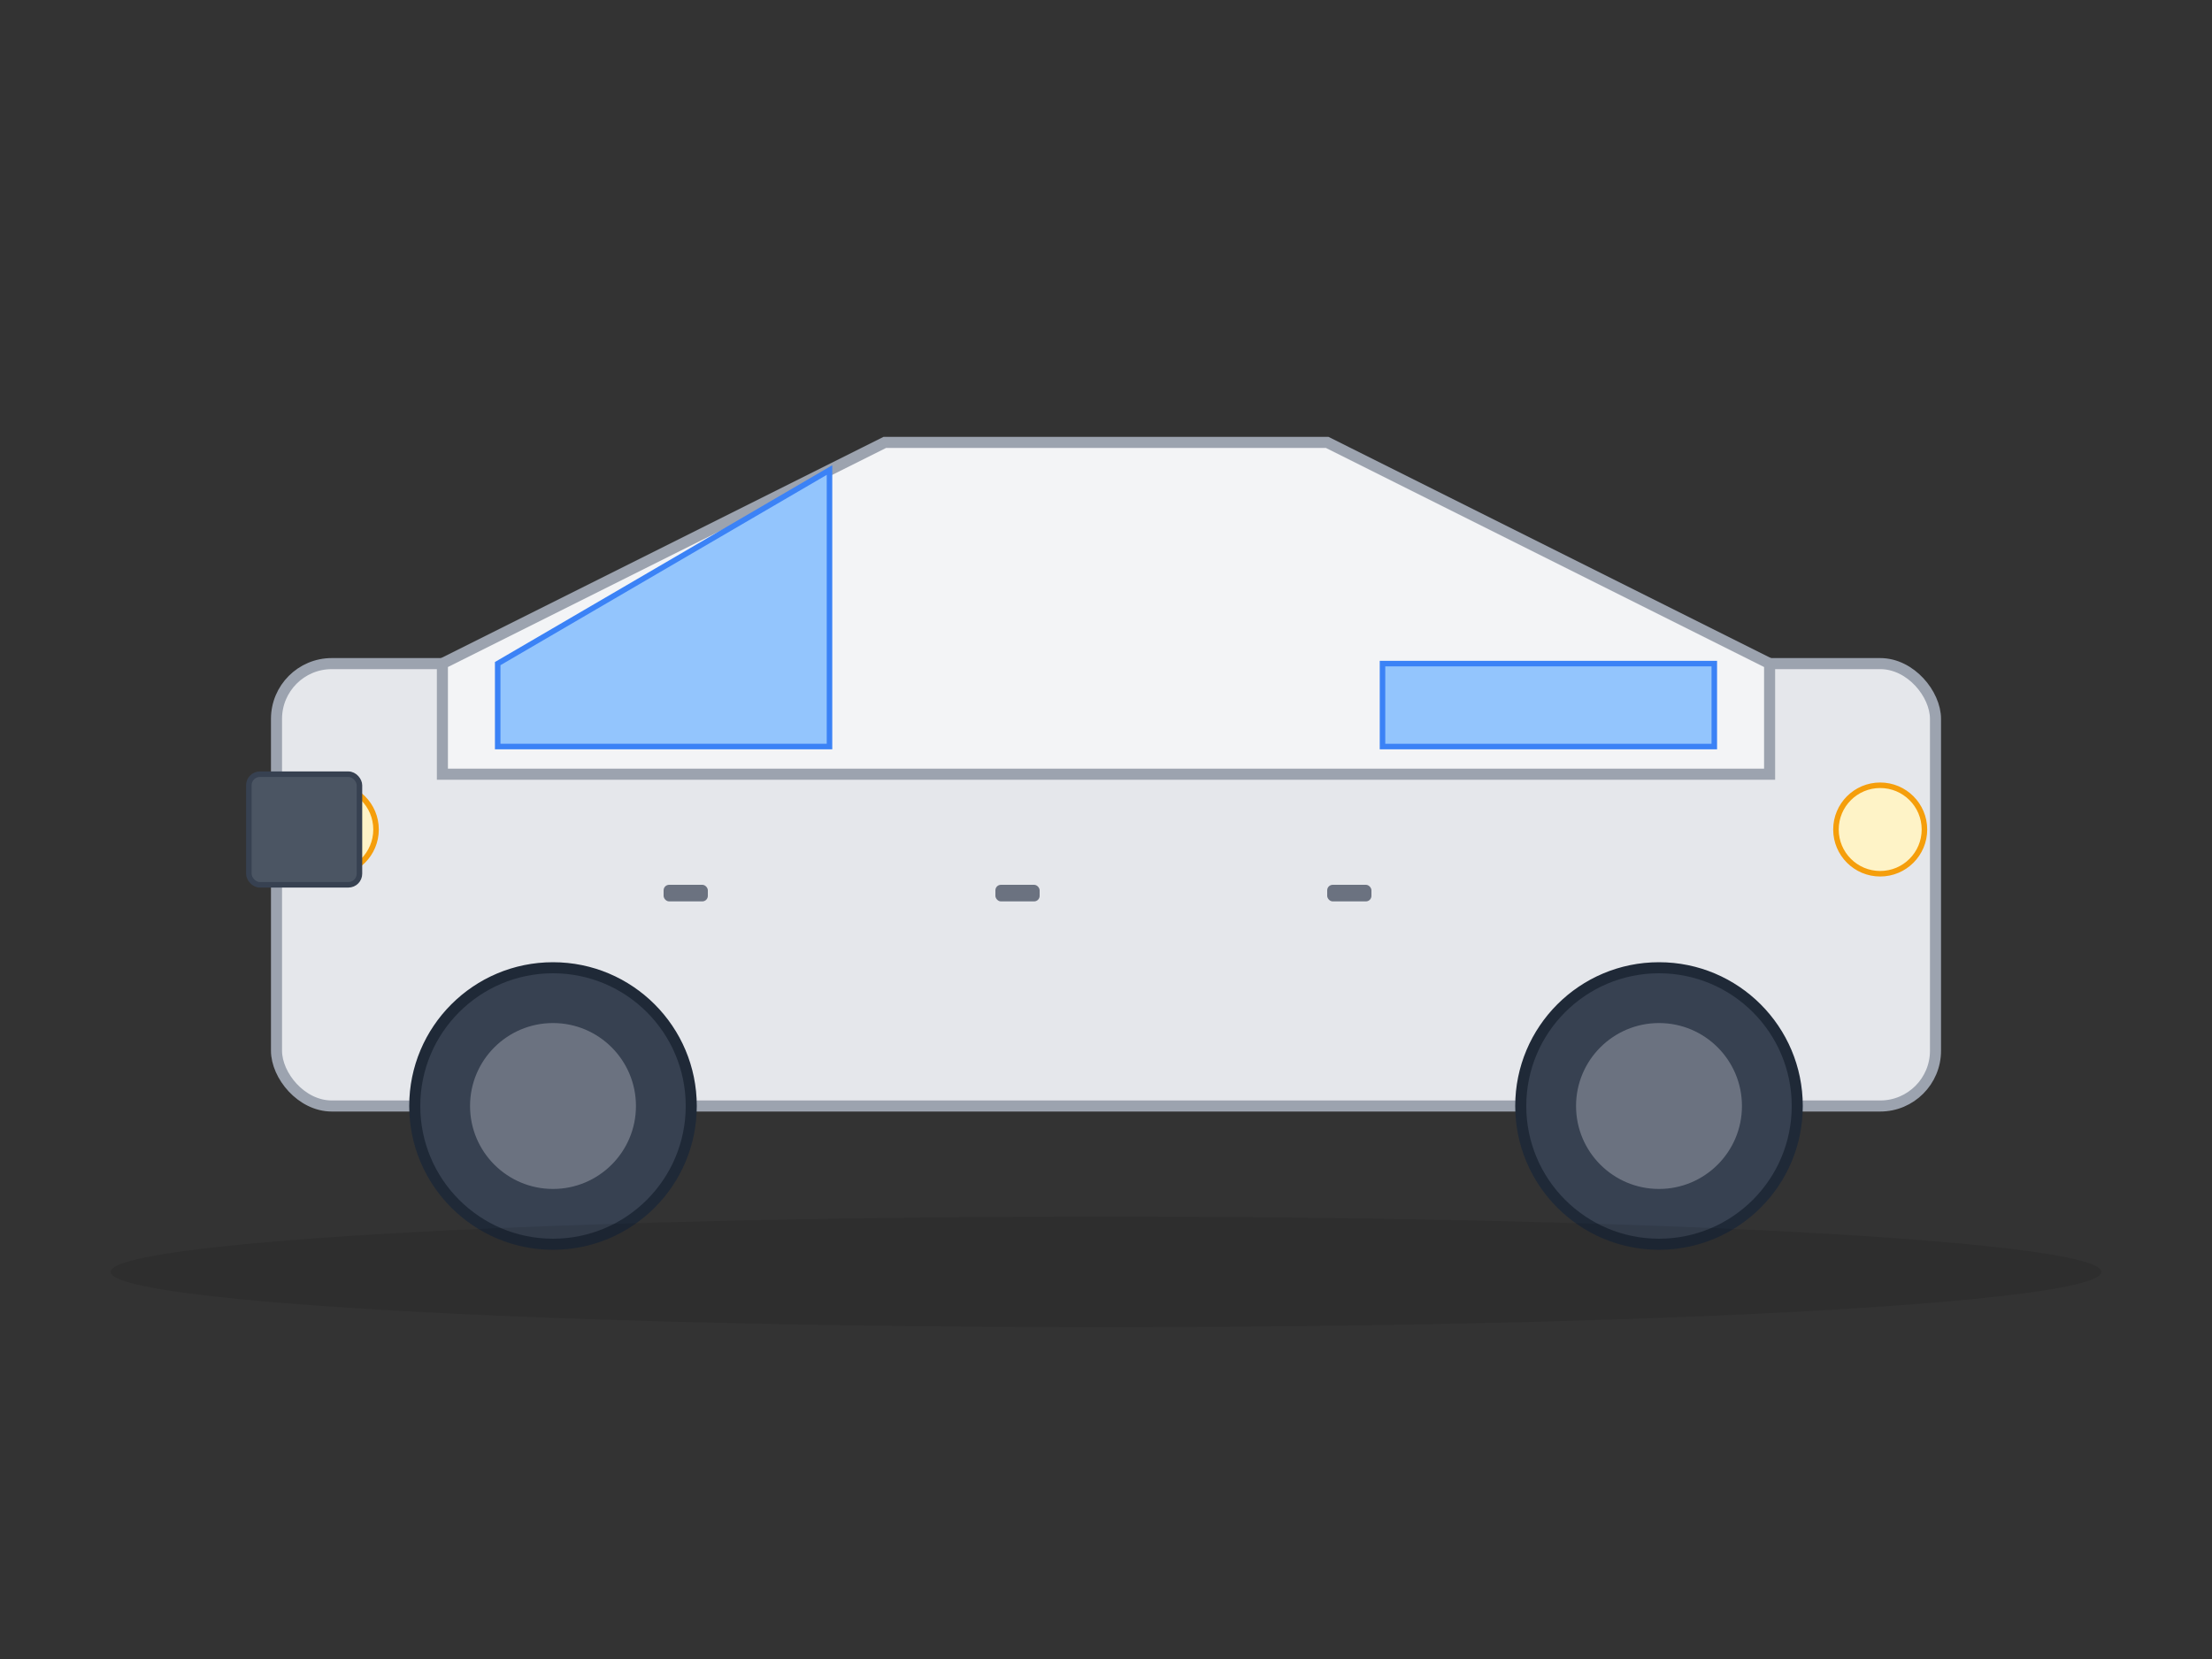 <svg width="400" height="300" viewBox="0 0 400 300" fill="none" xmlns="http://www.w3.org/2000/svg">
  <rect x="0" y="0" width="400" height="300" fill="#333333" stroke="none"/>
  <!-- Кузов автомобиля -->
  <rect x="50" y="120" width="300" height="80" rx="10" fill="#E5E7EB" stroke="#9CA3AF" stroke-width="2"/>
  
  <!-- Крыша -->
  <path d="M80 120 L160 80 L240 80 L320 120 L320 140 L80 140 Z" fill="#F3F4F6" stroke="#9CA3AF" stroke-width="2"/>
  
  <!-- Лобовое стекло -->
  <path d="M90 120 L150 85 L150 135 L90 135 Z" fill="#93C5FD" stroke="#3B82F6" stroke-width="1"/>
  
  <!-- Заднее стекло -->
  <path d="M250 120 L310 120 L310 135 L250 135 Z" fill="#93C5FD" stroke="#3B82F6" stroke-width="1"/>
  
  <!-- Передние колеса -->
  <circle cx="100" cy="200" r="25" fill="#374151" stroke="#1F2937" stroke-width="2"/>
  <circle cx="100" cy="200" r="15" fill="#6B7280"/>
  
  <!-- Задние колеса -->
  <circle cx="300" cy="200" r="25" fill="#374151" stroke="#1F2937" stroke-width="2"/>
  <circle cx="300" cy="200" r="15" fill="#6B7280"/>
  
  <!-- Фары -->
  <circle cx="60" cy="150" r="8" fill="#FEF3C7" stroke="#F59E0B" stroke-width="1"/>
  <circle cx="340" cy="150" r="8" fill="#FEF3C7" stroke="#F59E0B" stroke-width="1"/>
  
  <!-- Решетка радиатора -->
  <rect x="45" y="140" width="20" height="20" rx="2" fill="#4B5563" stroke="#374151" stroke-width="1"/>
  
  <!-- Дверные ручки -->
  <rect x="120" y="160" width="8" height="3" rx="1" fill="#6B7280"/>
  <rect x="180" y="160" width="8" height="3" rx="1" fill="#6B7280"/>
  <rect x="240" y="160" width="8" height="3" rx="1" fill="#6B7280"/>
  
  <!-- Тень -->
  <ellipse cx="200" cy="230" rx="180" ry="10" fill="#000000" opacity="0.1"/>
</svg>
